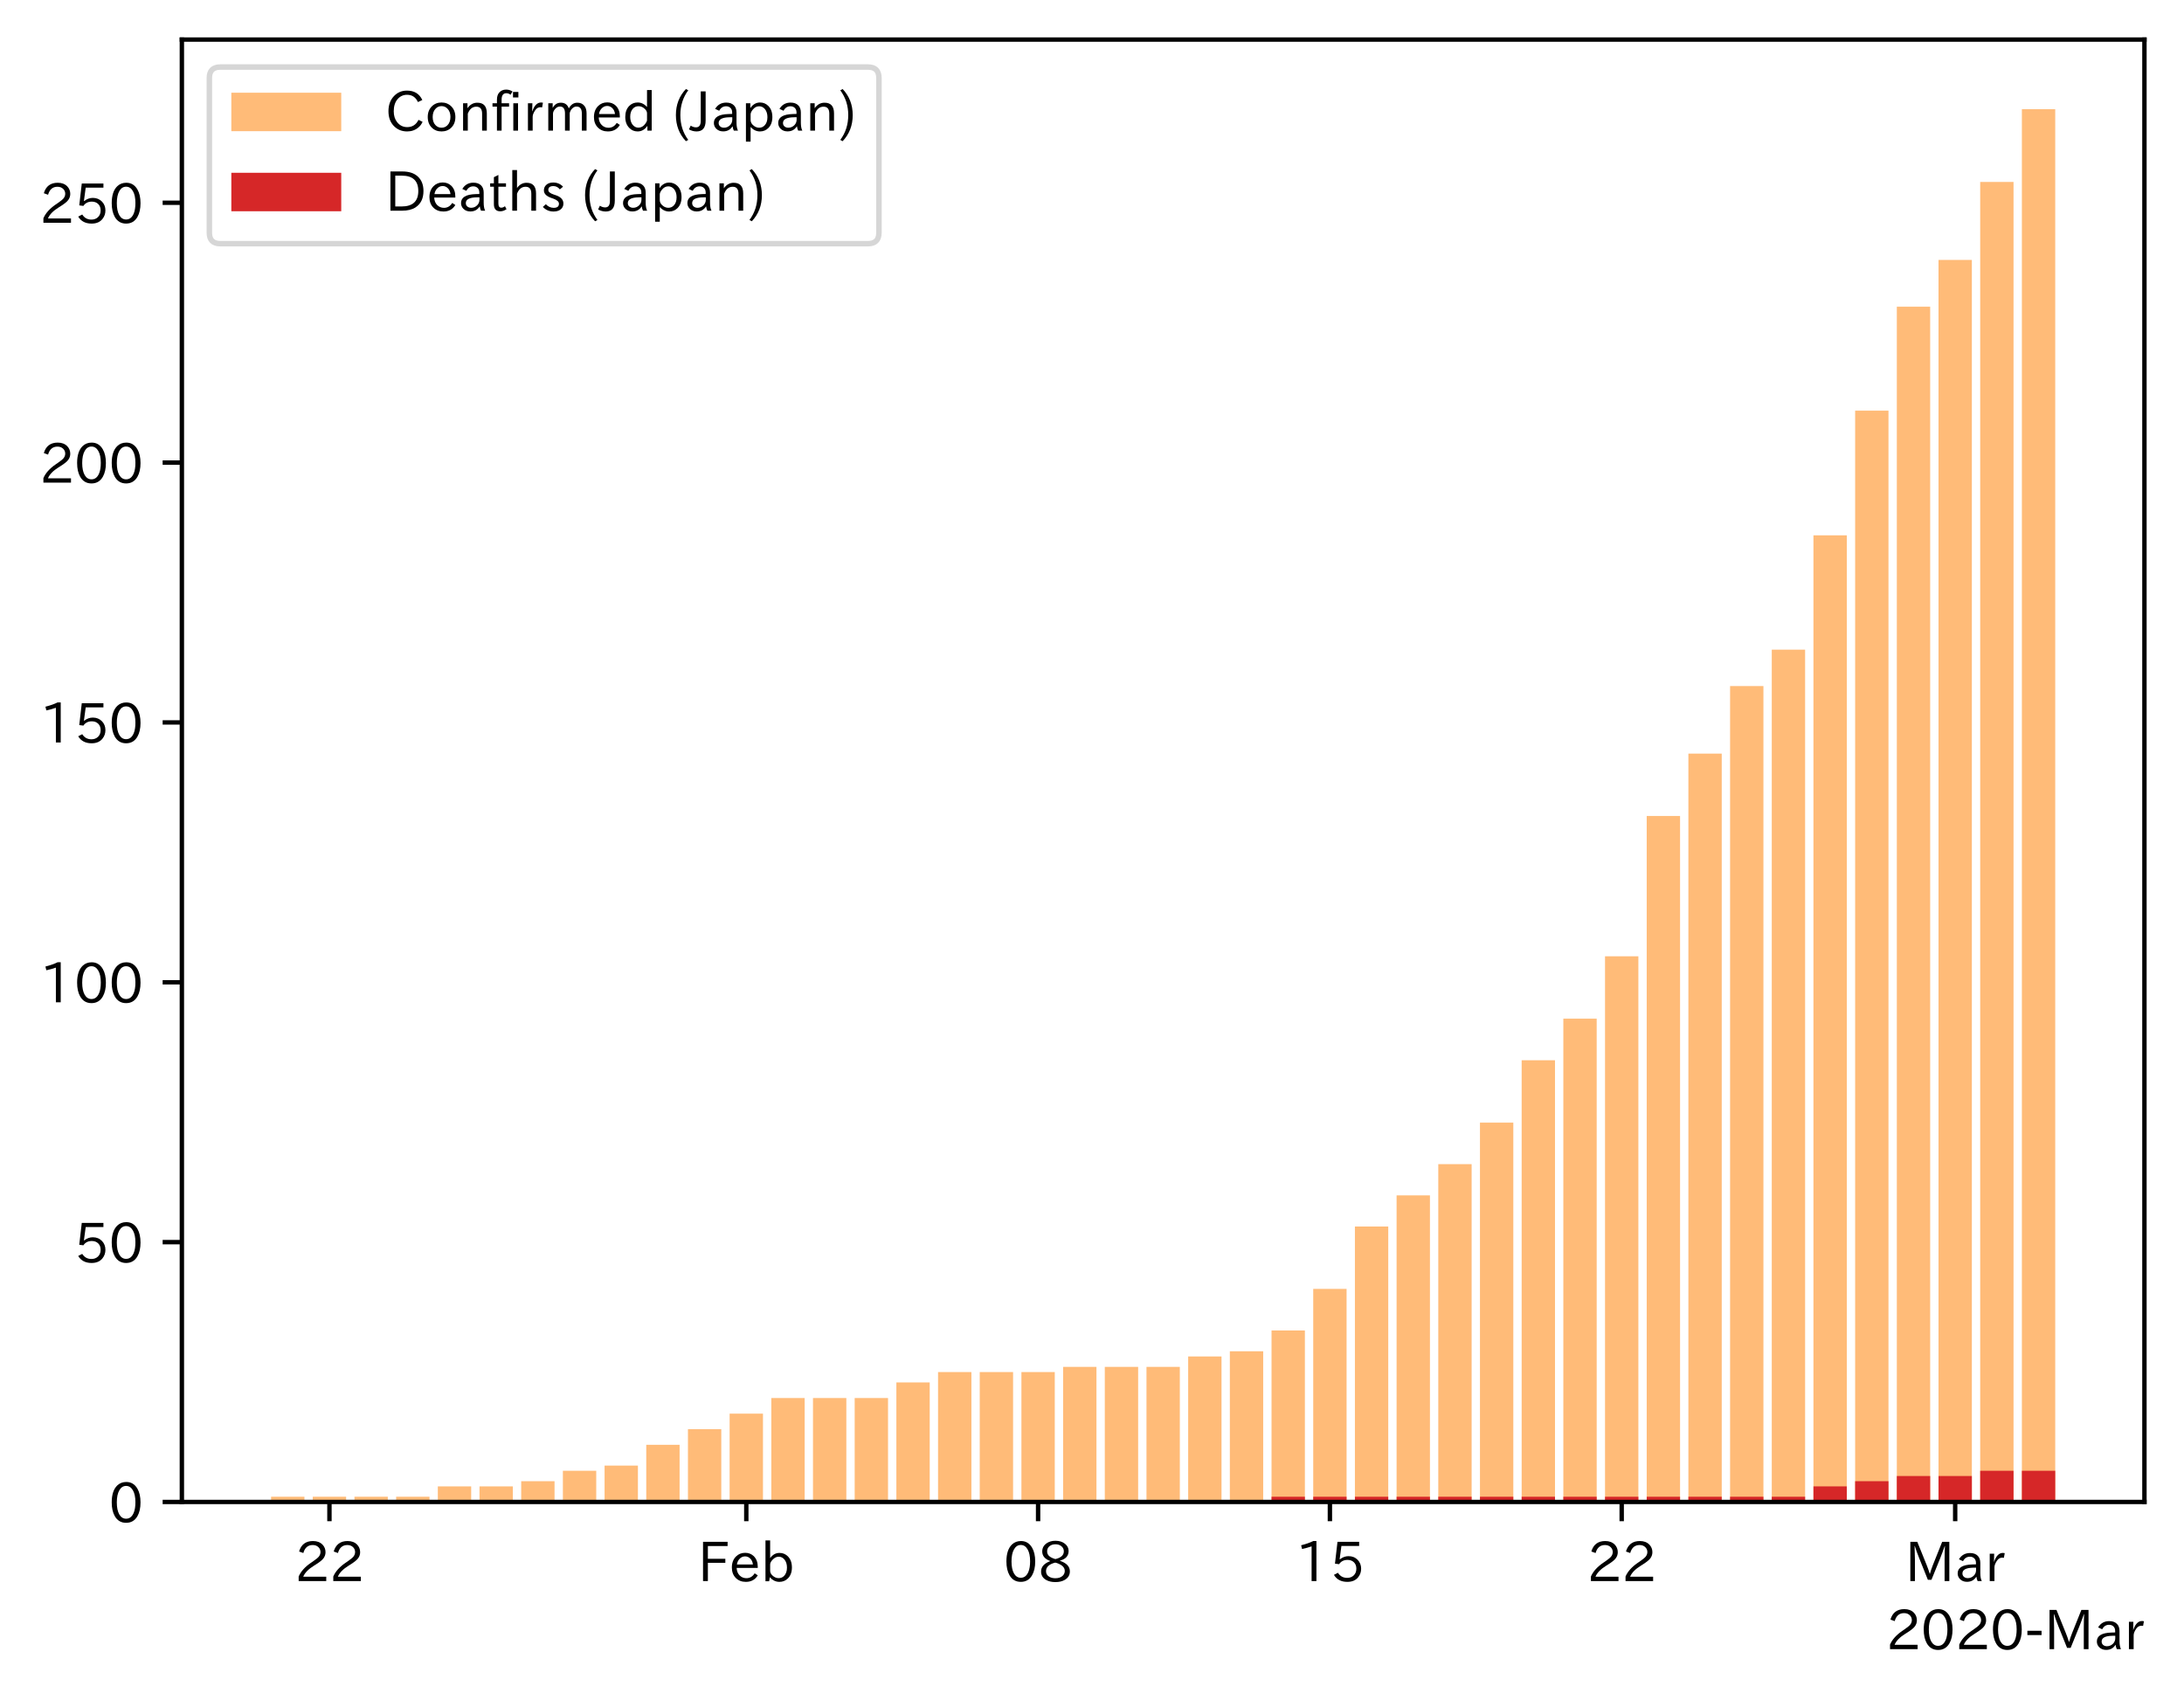 <?xml version="1.0" encoding="utf-8" standalone="no"?>
<!DOCTYPE svg PUBLIC "-//W3C//DTD SVG 1.1//EN"
  "http://www.w3.org/Graphics/SVG/1.1/DTD/svg11.dtd">
<!-- Created with matplotlib (https://matplotlib.org/) -->
<svg height="309.293pt" version="1.1" viewBox="0 0 397.415 309.293" width="397.415pt" xmlns="http://www.w3.org/2000/svg" xmlns:xlink="http://www.w3.org/1999/xlink">
 <defs>
  <style type="text/css">
*{stroke-linecap:butt;stroke-linejoin:round;}
  </style>
 </defs>
 <g id="figure_1">
  <g id="patch_1">
   <path d="M 0 309.293 
L 397.415 309.293 
L 397.415 0 
L 0 0 
z
" style="fill:#ffffff;"/>
  </g>
  <g id="axes_1">
   <g id="patch_2">
    <path d="M 33.095 273.312 
L 390.215 273.312 
L 390.215 7.2 
L 33.095 7.2 
z
" style="fill:#ffffff;"/>
   </g>
   <g id="patch_3">
    <path clip-path="url(#p486ef036c8)" d="M 49.328 273.312 
L 55.396 273.312 
L 55.396 272.366 
L 49.328 272.366 
z
" style="fill:#ffbb78;"/>
   </g>
   <g id="patch_4">
    <path clip-path="url(#p486ef036c8)" d="M 56.913 273.312 
L 62.982 273.312 
L 62.982 272.366 
L 56.913 272.366 
z
" style="fill:#ffbb78;"/>
   </g>
   <g id="patch_5">
    <path clip-path="url(#p486ef036c8)" d="M 64.499 273.312 
L 70.567 273.312 
L 70.567 272.366 
L 64.499 272.366 
z
" style="fill:#ffbb78;"/>
   </g>
   <g id="patch_6">
    <path clip-path="url(#p486ef036c8)" d="M 72.084 273.312 
L 78.153 273.312 
L 78.153 272.366 
L 72.084 272.366 
z
" style="fill:#ffbb78;"/>
   </g>
   <g id="patch_7">
    <path clip-path="url(#p486ef036c8)" d="M 79.67 273.312 
L 85.738 273.312 
L 85.738 270.475 
L 79.67 270.475 
z
" style="fill:#ffbb78;"/>
   </g>
   <g id="patch_8">
    <path clip-path="url(#p486ef036c8)" d="M 87.255 273.312 
L 93.323 273.312 
L 93.323 270.475 
L 87.255 270.475 
z
" style="fill:#ffbb78;"/>
   </g>
   <g id="patch_9">
    <path clip-path="url(#p486ef036c8)" d="M 94.84 273.312 
L 100.909 273.312 
L 100.909 269.529 
L 94.84 269.529 
z
" style="fill:#ffbb78;"/>
   </g>
   <g id="patch_10">
    <path clip-path="url(#p486ef036c8)" d="M 102.426 273.312 
L 108.494 273.312 
L 108.494 267.638 
L 102.426 267.638 
z
" style="fill:#ffbb78;"/>
   </g>
   <g id="patch_11">
    <path clip-path="url(#p486ef036c8)" d="M 110.011 273.312 
L 116.079 273.312 
L 116.079 266.692 
L 110.011 266.692 
z
" style="fill:#ffbb78;"/>
   </g>
   <g id="patch_12">
    <path clip-path="url(#p486ef036c8)" d="M 117.597 273.312 
L 123.665 273.312 
L 123.665 262.91 
L 117.597 262.91 
z
" style="fill:#ffbb78;"/>
   </g>
   <g id="patch_13">
    <path clip-path="url(#p486ef036c8)" d="M 125.182 273.312 
L 131.25 273.312 
L 131.25 260.073 
L 125.182 260.073 
z
" style="fill:#ffbb78;"/>
   </g>
   <g id="patch_14">
    <path clip-path="url(#p486ef036c8)" d="M 132.767 273.312 
L 138.836 273.312 
L 138.836 257.236 
L 132.767 257.236 
z
" style="fill:#ffbb78;"/>
   </g>
   <g id="patch_15">
    <path clip-path="url(#p486ef036c8)" d="M 140.353 273.312 
L 146.421 273.312 
L 146.421 254.399 
L 140.353 254.399 
z
" style="fill:#ffbb78;"/>
   </g>
   <g id="patch_16">
    <path clip-path="url(#p486ef036c8)" d="M 147.938 273.312 
L 154.006 273.312 
L 154.006 254.399 
L 147.938 254.399 
z
" style="fill:#ffbb78;"/>
   </g>
   <g id="patch_17">
    <path clip-path="url(#p486ef036c8)" d="M 155.523 273.312 
L 161.592 273.312 
L 161.592 254.399 
L 155.523 254.399 
z
" style="fill:#ffbb78;"/>
   </g>
   <g id="patch_18">
    <path clip-path="url(#p486ef036c8)" d="M 163.109 273.312 
L 169.177 273.312 
L 169.177 251.562 
L 163.109 251.562 
z
" style="fill:#ffbb78;"/>
   </g>
   <g id="patch_19">
    <path clip-path="url(#p486ef036c8)" d="M 170.694 273.312 
L 176.763 273.312 
L 176.763 249.67 
L 170.694 249.67 
z
" style="fill:#ffbb78;"/>
   </g>
   <g id="patch_20">
    <path clip-path="url(#p486ef036c8)" d="M 178.28 273.312 
L 184.348 273.312 
L 184.348 249.67 
L 178.28 249.67 
z
" style="fill:#ffbb78;"/>
   </g>
   <g id="patch_21">
    <path clip-path="url(#p486ef036c8)" d="M 185.865 273.312 
L 191.933 273.312 
L 191.933 249.67 
L 185.865 249.67 
z
" style="fill:#ffbb78;"/>
   </g>
   <g id="patch_22">
    <path clip-path="url(#p486ef036c8)" d="M 193.45 273.312 
L 199.519 273.312 
L 199.519 248.725 
L 193.45 248.725 
z
" style="fill:#ffbb78;"/>
   </g>
   <g id="patch_23">
    <path clip-path="url(#p486ef036c8)" d="M 201.036 273.312 
L 207.104 273.312 
L 207.104 248.725 
L 201.036 248.725 
z
" style="fill:#ffbb78;"/>
   </g>
   <g id="patch_24">
    <path clip-path="url(#p486ef036c8)" d="M 208.621 273.312 
L 214.689 273.312 
L 214.689 248.725 
L 208.621 248.725 
z
" style="fill:#ffbb78;"/>
   </g>
   <g id="patch_25">
    <path clip-path="url(#p486ef036c8)" d="M 216.207 273.312 
L 222.275 273.312 
L 222.275 246.833 
L 216.207 246.833 
z
" style="fill:#ffbb78;"/>
   </g>
   <g id="patch_26">
    <path clip-path="url(#p486ef036c8)" d="M 223.792 273.312 
L 229.86 273.312 
L 229.86 245.888 
L 223.792 245.888 
z
" style="fill:#ffbb78;"/>
   </g>
   <g id="patch_27">
    <path clip-path="url(#p486ef036c8)" d="M 231.377 273.312 
L 237.446 273.312 
L 237.446 242.105 
L 231.377 242.105 
z
" style="fill:#ffbb78;"/>
   </g>
   <g id="patch_28">
    <path clip-path="url(#p486ef036c8)" d="M 238.963 273.312 
L 245.031 273.312 
L 245.031 234.539 
L 238.963 234.539 
z
" style="fill:#ffbb78;"/>
   </g>
   <g id="patch_29">
    <path clip-path="url(#p486ef036c8)" d="M 246.548 273.312 
L 252.616 273.312 
L 252.616 223.191 
L 246.548 223.191 
z
" style="fill:#ffbb78;"/>
   </g>
   <g id="patch_30">
    <path clip-path="url(#p486ef036c8)" d="M 254.133 273.312 
L 260.202 273.312 
L 260.202 217.517 
L 254.133 217.517 
z
" style="fill:#ffbb78;"/>
   </g>
   <g id="patch_31">
    <path clip-path="url(#p486ef036c8)" d="M 261.719 273.312 
L 267.787 273.312 
L 267.787 211.843 
L 261.719 211.843 
z
" style="fill:#ffbb78;"/>
   </g>
   <g id="patch_32">
    <path clip-path="url(#p486ef036c8)" d="M 269.304 273.312 
L 275.373 273.312 
L 275.373 204.278 
L 269.304 204.278 
z
" style="fill:#ffbb78;"/>
   </g>
   <g id="patch_33">
    <path clip-path="url(#p486ef036c8)" d="M 276.89 273.312 
L 282.958 273.312 
L 282.958 192.93 
L 276.89 192.93 
z
" style="fill:#ffbb78;"/>
   </g>
   <g id="patch_34">
    <path clip-path="url(#p486ef036c8)" d="M 284.475 273.312 
L 290.543 273.312 
L 290.543 185.365 
L 284.475 185.365 
z
" style="fill:#ffbb78;"/>
   </g>
   <g id="patch_35">
    <path clip-path="url(#p486ef036c8)" d="M 292.06 273.312 
L 298.129 273.312 
L 298.129 174.016 
L 292.06 174.016 
z
" style="fill:#ffbb78;"/>
   </g>
   <g id="patch_36">
    <path clip-path="url(#p486ef036c8)" d="M 299.646 273.312 
L 305.714 273.312 
L 305.714 148.483 
L 299.646 148.483 
z
" style="fill:#ffbb78;"/>
   </g>
   <g id="patch_37">
    <path clip-path="url(#p486ef036c8)" d="M 307.231 273.312 
L 313.299 273.312 
L 313.299 137.135 
L 307.231 137.135 
z
" style="fill:#ffbb78;"/>
   </g>
   <g id="patch_38">
    <path clip-path="url(#p486ef036c8)" d="M 314.817 273.312 
L 320.885 273.312 
L 320.885 124.842 
L 314.817 124.842 
z
" style="fill:#ffbb78;"/>
   </g>
   <g id="patch_39">
    <path clip-path="url(#p486ef036c8)" d="M 322.402 273.312 
L 328.47 273.312 
L 328.47 118.222 
L 322.402 118.222 
z
" style="fill:#ffbb78;"/>
   </g>
   <g id="patch_40">
    <path clip-path="url(#p486ef036c8)" d="M 329.987 273.312 
L 336.056 273.312 
L 336.056 97.417 
L 329.987 97.417 
z
" style="fill:#ffbb78;"/>
   </g>
   <g id="patch_41">
    <path clip-path="url(#p486ef036c8)" d="M 337.573 273.312 
L 343.641 273.312 
L 343.641 74.721 
L 337.573 74.721 
z
" style="fill:#ffbb78;"/>
   </g>
   <g id="patch_42">
    <path clip-path="url(#p486ef036c8)" d="M 345.158 273.312 
L 351.226 273.312 
L 351.226 55.808 
L 345.158 55.808 
z
" style="fill:#ffbb78;"/>
   </g>
   <g id="patch_43">
    <path clip-path="url(#p486ef036c8)" d="M 352.744 273.312 
L 358.812 273.312 
L 358.812 47.296 
L 352.744 47.296 
z
" style="fill:#ffbb78;"/>
   </g>
   <g id="patch_44">
    <path clip-path="url(#p486ef036c8)" d="M 360.329 273.312 
L 366.397 273.312 
L 366.397 33.111 
L 360.329 33.111 
z
" style="fill:#ffbb78;"/>
   </g>
   <g id="patch_45">
    <path clip-path="url(#p486ef036c8)" d="M 367.914 273.312 
L 373.983 273.312 
L 373.983 19.872 
L 367.914 19.872 
z
" style="fill:#ffbb78;"/>
   </g>
   <g id="patch_46">
    <path clip-path="url(#p486ef036c8)" d="M 49.328 273.312 
L 55.396 273.312 
L 55.396 273.312 
L 49.328 273.312 
z
" style="fill:#d62728;"/>
   </g>
   <g id="patch_47">
    <path clip-path="url(#p486ef036c8)" d="M 56.913 273.312 
L 62.982 273.312 
L 62.982 273.312 
L 56.913 273.312 
z
" style="fill:#d62728;"/>
   </g>
   <g id="patch_48">
    <path clip-path="url(#p486ef036c8)" d="M 64.499 273.312 
L 70.567 273.312 
L 70.567 273.312 
L 64.499 273.312 
z
" style="fill:#d62728;"/>
   </g>
   <g id="patch_49">
    <path clip-path="url(#p486ef036c8)" d="M 72.084 273.312 
L 78.153 273.312 
L 78.153 273.312 
L 72.084 273.312 
z
" style="fill:#d62728;"/>
   </g>
   <g id="patch_50">
    <path clip-path="url(#p486ef036c8)" d="M 79.67 273.312 
L 85.738 273.312 
L 85.738 273.312 
L 79.67 273.312 
z
" style="fill:#d62728;"/>
   </g>
   <g id="patch_51">
    <path clip-path="url(#p486ef036c8)" d="M 87.255 273.312 
L 93.323 273.312 
L 93.323 273.312 
L 87.255 273.312 
z
" style="fill:#d62728;"/>
   </g>
   <g id="patch_52">
    <path clip-path="url(#p486ef036c8)" d="M 94.84 273.312 
L 100.909 273.312 
L 100.909 273.312 
L 94.84 273.312 
z
" style="fill:#d62728;"/>
   </g>
   <g id="patch_53">
    <path clip-path="url(#p486ef036c8)" d="M 102.426 273.312 
L 108.494 273.312 
L 108.494 273.312 
L 102.426 273.312 
z
" style="fill:#d62728;"/>
   </g>
   <g id="patch_54">
    <path clip-path="url(#p486ef036c8)" d="M 110.011 273.312 
L 116.079 273.312 
L 116.079 273.312 
L 110.011 273.312 
z
" style="fill:#d62728;"/>
   </g>
   <g id="patch_55">
    <path clip-path="url(#p486ef036c8)" d="M 117.597 273.312 
L 123.665 273.312 
L 123.665 273.312 
L 117.597 273.312 
z
" style="fill:#d62728;"/>
   </g>
   <g id="patch_56">
    <path clip-path="url(#p486ef036c8)" d="M 125.182 273.312 
L 131.25 273.312 
L 131.25 273.312 
L 125.182 273.312 
z
" style="fill:#d62728;"/>
   </g>
   <g id="patch_57">
    <path clip-path="url(#p486ef036c8)" d="M 132.767 273.312 
L 138.836 273.312 
L 138.836 273.312 
L 132.767 273.312 
z
" style="fill:#d62728;"/>
   </g>
   <g id="patch_58">
    <path clip-path="url(#p486ef036c8)" d="M 140.353 273.312 
L 146.421 273.312 
L 146.421 273.312 
L 140.353 273.312 
z
" style="fill:#d62728;"/>
   </g>
   <g id="patch_59">
    <path clip-path="url(#p486ef036c8)" d="M 147.938 273.312 
L 154.006 273.312 
L 154.006 273.312 
L 147.938 273.312 
z
" style="fill:#d62728;"/>
   </g>
   <g id="patch_60">
    <path clip-path="url(#p486ef036c8)" d="M 155.523 273.312 
L 161.592 273.312 
L 161.592 273.312 
L 155.523 273.312 
z
" style="fill:#d62728;"/>
   </g>
   <g id="patch_61">
    <path clip-path="url(#p486ef036c8)" d="M 163.109 273.312 
L 169.177 273.312 
L 169.177 273.312 
L 163.109 273.312 
z
" style="fill:#d62728;"/>
   </g>
   <g id="patch_62">
    <path clip-path="url(#p486ef036c8)" d="M 170.694 273.312 
L 176.763 273.312 
L 176.763 273.312 
L 170.694 273.312 
z
" style="fill:#d62728;"/>
   </g>
   <g id="patch_63">
    <path clip-path="url(#p486ef036c8)" d="M 178.28 273.312 
L 184.348 273.312 
L 184.348 273.312 
L 178.28 273.312 
z
" style="fill:#d62728;"/>
   </g>
   <g id="patch_64">
    <path clip-path="url(#p486ef036c8)" d="M 185.865 273.312 
L 191.933 273.312 
L 191.933 273.312 
L 185.865 273.312 
z
" style="fill:#d62728;"/>
   </g>
   <g id="patch_65">
    <path clip-path="url(#p486ef036c8)" d="M 193.45 273.312 
L 199.519 273.312 
L 199.519 273.312 
L 193.45 273.312 
z
" style="fill:#d62728;"/>
   </g>
   <g id="patch_66">
    <path clip-path="url(#p486ef036c8)" d="M 201.036 273.312 
L 207.104 273.312 
L 207.104 273.312 
L 201.036 273.312 
z
" style="fill:#d62728;"/>
   </g>
   <g id="patch_67">
    <path clip-path="url(#p486ef036c8)" d="M 208.621 273.312 
L 214.689 273.312 
L 214.689 273.312 
L 208.621 273.312 
z
" style="fill:#d62728;"/>
   </g>
   <g id="patch_68">
    <path clip-path="url(#p486ef036c8)" d="M 216.207 273.312 
L 222.275 273.312 
L 222.275 273.312 
L 216.207 273.312 
z
" style="fill:#d62728;"/>
   </g>
   <g id="patch_69">
    <path clip-path="url(#p486ef036c8)" d="M 223.792 273.312 
L 229.86 273.312 
L 229.86 273.312 
L 223.792 273.312 
z
" style="fill:#d62728;"/>
   </g>
   <g id="patch_70">
    <path clip-path="url(#p486ef036c8)" d="M 231.377 273.312 
L 237.446 273.312 
L 237.446 272.366 
L 231.377 272.366 
z
" style="fill:#d62728;"/>
   </g>
   <g id="patch_71">
    <path clip-path="url(#p486ef036c8)" d="M 238.963 273.312 
L 245.031 273.312 
L 245.031 272.366 
L 238.963 272.366 
z
" style="fill:#d62728;"/>
   </g>
   <g id="patch_72">
    <path clip-path="url(#p486ef036c8)" d="M 246.548 273.312 
L 252.616 273.312 
L 252.616 272.366 
L 246.548 272.366 
z
" style="fill:#d62728;"/>
   </g>
   <g id="patch_73">
    <path clip-path="url(#p486ef036c8)" d="M 254.133 273.312 
L 260.202 273.312 
L 260.202 272.366 
L 254.133 272.366 
z
" style="fill:#d62728;"/>
   </g>
   <g id="patch_74">
    <path clip-path="url(#p486ef036c8)" d="M 261.719 273.312 
L 267.787 273.312 
L 267.787 272.366 
L 261.719 272.366 
z
" style="fill:#d62728;"/>
   </g>
   <g id="patch_75">
    <path clip-path="url(#p486ef036c8)" d="M 269.304 273.312 
L 275.373 273.312 
L 275.373 272.366 
L 269.304 272.366 
z
" style="fill:#d62728;"/>
   </g>
   <g id="patch_76">
    <path clip-path="url(#p486ef036c8)" d="M 276.89 273.312 
L 282.958 273.312 
L 282.958 272.366 
L 276.89 272.366 
z
" style="fill:#d62728;"/>
   </g>
   <g id="patch_77">
    <path clip-path="url(#p486ef036c8)" d="M 284.475 273.312 
L 290.543 273.312 
L 290.543 272.366 
L 284.475 272.366 
z
" style="fill:#d62728;"/>
   </g>
   <g id="patch_78">
    <path clip-path="url(#p486ef036c8)" d="M 292.06 273.312 
L 298.129 273.312 
L 298.129 272.366 
L 292.06 272.366 
z
" style="fill:#d62728;"/>
   </g>
   <g id="patch_79">
    <path clip-path="url(#p486ef036c8)" d="M 299.646 273.312 
L 305.714 273.312 
L 305.714 272.366 
L 299.646 272.366 
z
" style="fill:#d62728;"/>
   </g>
   <g id="patch_80">
    <path clip-path="url(#p486ef036c8)" d="M 307.231 273.312 
L 313.299 273.312 
L 313.299 272.366 
L 307.231 272.366 
z
" style="fill:#d62728;"/>
   </g>
   <g id="patch_81">
    <path clip-path="url(#p486ef036c8)" d="M 314.817 273.312 
L 320.885 273.312 
L 320.885 272.366 
L 314.817 272.366 
z
" style="fill:#d62728;"/>
   </g>
   <g id="patch_82">
    <path clip-path="url(#p486ef036c8)" d="M 322.402 273.312 
L 328.47 273.312 
L 328.47 272.366 
L 322.402 272.366 
z
" style="fill:#d62728;"/>
   </g>
   <g id="patch_83">
    <path clip-path="url(#p486ef036c8)" d="M 329.987 273.312 
L 336.056 273.312 
L 336.056 270.475 
L 329.987 270.475 
z
" style="fill:#d62728;"/>
   </g>
   <g id="patch_84">
    <path clip-path="url(#p486ef036c8)" d="M 337.573 273.312 
L 343.641 273.312 
L 343.641 269.529 
L 337.573 269.529 
z
" style="fill:#d62728;"/>
   </g>
   <g id="patch_85">
    <path clip-path="url(#p486ef036c8)" d="M 345.158 273.312 
L 351.226 273.312 
L 351.226 268.584 
L 345.158 268.584 
z
" style="fill:#d62728;"/>
   </g>
   <g id="patch_86">
    <path clip-path="url(#p486ef036c8)" d="M 352.744 273.312 
L 358.812 273.312 
L 358.812 268.584 
L 352.744 268.584 
z
" style="fill:#d62728;"/>
   </g>
   <g id="patch_87">
    <path clip-path="url(#p486ef036c8)" d="M 360.329 273.312 
L 366.397 273.312 
L 366.397 267.638 
L 360.329 267.638 
z
" style="fill:#d62728;"/>
   </g>
   <g id="patch_88">
    <path clip-path="url(#p486ef036c8)" d="M 367.914 273.312 
L 373.983 273.312 
L 373.983 267.638 
L 367.914 267.638 
z
" style="fill:#d62728;"/>
   </g>
   <g id="matplotlib.axis_1">
    <g id="xtick_1">
     <g id="line2d_1">
      <defs>
       <path d="M 0 0 
L 0 3.5 
" id="mbf3b80cfae" style="stroke:#000000;stroke-width:0.8;"/>
      </defs>
      <g>
       <use style="stroke:#000000;stroke-width:0.8;" x="59.948" xlink:href="#mbf3b80cfae" y="273.312"/>
      </g>
     </g>
     <g id="text_1">
      <!-- 22 -->
      <defs>
       <path d="M 57.172 0.984 
L 6.984 0.984 
L 6.984 9.281 
Q 12.891 23.047 29.594 34.422 
L 32.375 36.281 
Q 40.922 42.141 43.609 45.406 
Q 46.688 49.266 46.688 53.812 
Q 46.688 58.938 43.062 62.547 
Q 39.062 66.547 32.562 66.547 
Q 19.531 66.547 15.484 52 
L 7.766 54.781 
Q 13.328 73.828 33.062 73.828 
Q 43.844 73.828 50.25 67.438 
Q 55.859 61.672 55.859 53.516 
Q 55.859 47.469 52.25 42.531 
Q 48.922 37.75 36.969 30.281 
L 34.859 29 
Q 19.625 19.578 15.281 8.891 
L 57.172 8.891 
z
" id="IPAexGothic-50"/>
      </defs>
      <g transform="translate(53.649 287.803)scale(0.1 -0.1)">
       <use xlink:href="#IPAexGothic-50"/>
       <use x="62.988" xlink:href="#IPAexGothic-50"/>
      </g>
     </g>
    </g>
    <g id="xtick_2">
     <g id="line2d_2">
      <g>
       <use style="stroke:#000000;stroke-width:0.8;" x="135.801" xlink:href="#mbf3b80cfae" y="273.312"/>
      </g>
     </g>
     <g id="text_2">
      <!-- Feb -->
      <defs>
       <path d="M 54.203 64.703 
L 18.312 64.703 
L 18.312 41.5 
L 50.094 41.5 
L 50.094 34.188 
L 18.312 34.188 
L 18.312 0.984 
L 9.516 0.984 
L 9.516 72.406 
L 54.203 72.406 
z
" id="IPAexGothic-70"/>
       <path d="M 13.484 24.906 
Q 13.922 16.266 18.891 11.281 
Q 23.969 6.203 31.203 6.203 
Q 40.719 6.203 46.297 15.094 
L 51.906 11.375 
Q 44.828 -0.484 30.172 -0.484 
Q 19.094 -0.484 11.969 6.594 
Q 4.781 13.812 4.781 25.641 
Q 4.781 38.188 12.312 45.703 
Q 19 52.391 29 52.391 
Q 38.422 52.391 44.781 46.188 
Q 51.906 38.969 51.906 26.906 
L 51.906 24.906 
z
M 43.062 31.203 
Q 42.328 37.984 38.281 41.891 
Q 34.281 45.906 28.812 45.906 
Q 22.469 45.906 17.969 40.484 
Q 14.891 36.812 13.969 31.203 
z
" id="IPAexGothic-101"/>
       <path d="M 17.578 42.672 
Q 24.219 52.203 34.672 52.203 
Q 43.562 52.203 49.859 45.906 
Q 57.172 38.578 57.172 25.688 
Q 57.172 13.094 49.859 5.812 
Q 43.562 -0.484 34.469 -0.484 
Q 24.359 -0.484 17 8.062 
L 15.766 0.688 
L 9.078 0.688 
L 9.078 74.906 
L 17.578 74.906 
z
M 17.578 31.203 
L 17.578 19.578 
Q 17.578 13.875 23.875 9.375 
Q 28.172 6.297 33.109 6.297 
Q 38.875 6.297 42.875 10.297 
Q 48.188 15.766 48.188 25.484 
Q 48.188 34.281 43.797 39.891 
Q 39.453 45.312 33.203 45.312 
Q 27.484 45.312 22.469 40.281 
Q 17.578 35.406 17.578 31.203 
z
" id="IPAexGothic-98"/>
      </defs>
      <g transform="translate(126.978 287.803)scale(0.1 -0.1)">
       <use xlink:href="#IPAexGothic-70"/>
       <use x="57.178" xlink:href="#IPAexGothic-101"/>
       <use x="114.062" xlink:href="#IPAexGothic-98"/>
      </g>
     </g>
    </g>
    <g id="xtick_3">
     <g id="line2d_3">
      <g>
       <use style="stroke:#000000;stroke-width:0.8;" x="188.899" xlink:href="#mbf3b80cfae" y="273.312"/>
      </g>
     </g>
     <g id="text_3">
      <!-- 08 -->
      <defs>
       <path d="M 31.844 73.828 
Q 45.016 73.828 52.094 61.625 
Q 57.719 51.953 57.719 36.625 
Q 57.719 21.438 52.094 11.578 
Q 45.125 -0.484 31.5 -0.484 
Q 17.922 -0.484 10.938 11.578 
Q 5.328 21.438 5.328 36.719 
Q 5.328 58.016 15.625 67.719 
Q 22.172 73.828 31.844 73.828 
z
M 31.5 66.656 
Q 23.688 66.656 19.188 58.734 
Q 14.594 50.734 14.594 36.625 
Q 14.594 22.75 19.094 14.797 
Q 23.641 6.984 31.5 6.984 
Q 40.922 6.984 45.453 18.016 
Q 48.438 25.344 48.438 37.109 
Q 48.438 50.875 43.844 58.734 
Q 39.203 66.656 31.5 66.656 
z
" id="IPAexGothic-48"/>
       <path d="M 39.703 37.891 
Q 57.812 31.734 57.812 18.703 
Q 57.812 8.453 48.438 3.078 
Q 41.609 -0.875 31.5 -0.875 
Q 21.344 -0.875 14.5 3.078 
Q 5.422 8.297 5.422 18.406 
Q 5.422 31.062 22.016 37.203 
L 22.016 37.5 
Q 7.516 42.719 7.516 54.828 
Q 7.516 64.062 15.328 69.625 
Q 21.969 74.312 31.547 74.312 
Q 42.234 74.312 48.922 68.797 
Q 55.516 63.578 55.516 55.719 
Q 55.516 42.281 39.703 38.188 
z
M 31.594 41.016 
Q 46.828 44.625 46.828 55.125 
Q 46.828 61.188 41.797 64.844 
Q 37.703 67.922 31.5 67.922 
Q 25.094 67.922 20.797 64.5 
Q 16.406 60.891 16.406 55.031 
Q 16.406 49.219 21.094 45.703 
Q 23.344 43.891 26.906 42.531 
Q 31 40.875 31.594 41.016 
z
M 30.906 34.516 
Q 14.406 30.172 14.406 19 
Q 14.406 12.109 20.516 8.688 
Q 25.094 6.109 31.391 6.109 
Q 40.234 6.109 45.016 10.891 
Q 48.531 14.406 48.531 19.531 
Q 48.531 24.906 43.656 28.906 
Q 40.766 31.156 36.719 32.812 
Q 31.984 34.719 30.906 34.516 
z
" id="IPAexGothic-56"/>
      </defs>
      <g transform="translate(182.601 287.803)scale(0.1 -0.1)">
       <use xlink:href="#IPAexGothic-48"/>
       <use x="62.988" xlink:href="#IPAexGothic-56"/>
      </g>
     </g>
    </g>
    <g id="xtick_4">
     <g id="line2d_4">
      <g>
       <use style="stroke:#000000;stroke-width:0.8;" x="241.997" xlink:href="#mbf3b80cfae" y="273.312"/>
      </g>
     </g>
     <g id="text_4">
      <!-- 15 -->
      <defs>
       <path d="M 38.484 0.984 
L 29.688 0.984 
L 29.688 64.109 
Q 21.438 61.281 12.312 59.328 
L 10.688 66.109 
Q 23.734 69.391 32.906 73.922 
L 38.484 73.922 
z
" id="IPAexGothic-49"/>
       <path d="M 18.406 40.672 
Q 25.531 46.297 33.938 46.297 
Q 44 46.297 50.641 39.5 
Q 56.844 33.016 56.844 23.391 
Q 56.844 14.656 51.516 8.016 
Q 44.828 -0.484 31.734 -0.484 
Q 14.984 -0.484 7.328 12.25 
L 14.656 16.062 
Q 20.453 6.781 31.453 6.781 
Q 38.531 6.781 43.266 11.188 
Q 48.141 15.828 48.141 23.484 
Q 48.141 30.719 43.844 35.016 
Q 39.359 39.5 32.125 39.5 
Q 21.969 39.5 16.75 31.688 
L 9.234 32.672 
L 13.812 72.406 
L 53.219 72.406 
L 53.219 64.891 
L 20.953 64.891 
L 17.719 40.672 
z
" id="IPAexGothic-53"/>
      </defs>
      <g transform="translate(235.698 287.803)scale(0.1 -0.1)">
       <use xlink:href="#IPAexGothic-49"/>
       <use x="62.988" xlink:href="#IPAexGothic-53"/>
      </g>
     </g>
    </g>
    <g id="xtick_5">
     <g id="line2d_5">
      <g>
       <use style="stroke:#000000;stroke-width:0.8;" x="295.095" xlink:href="#mbf3b80cfae" y="273.312"/>
      </g>
     </g>
     <g id="text_5">
      <!-- 22 -->
      <g transform="translate(288.796 287.803)scale(0.1 -0.1)">
       <use xlink:href="#IPAexGothic-50"/>
       <use x="62.988" xlink:href="#IPAexGothic-50"/>
      </g>
     </g>
    </g>
    <g id="xtick_6">
     <g id="line2d_6">
      <g>
       <use style="stroke:#000000;stroke-width:0.8;" x="355.778" xlink:href="#mbf3b80cfae" y="273.312"/>
      </g>
     </g>
     <g id="text_6">
      <!-- Mar -->
      <defs>
       <path d="M 80.422 0.984 
L 71.828 0.984 
L 71.828 39.594 
Q 71.828 51.266 72.406 64.594 
L 72.016 64.594 
Q 68.062 53.266 63.531 41.797 
L 47.906 3.266 
L 41.406 3.266 
L 25.641 42.578 
Q 20.75 54.781 17.625 64.703 
L 17.234 64.703 
Q 17.828 48.922 17.828 39.891 
L 17.828 0.984 
L 9.516 0.984 
L 9.516 72.406 
L 22.125 72.406 
L 39.109 30.375 
Q 42.141 23 44.828 14.156 
L 45.125 14.156 
Q 47.312 22.125 50.531 30.172 
L 67.438 72.406 
L 80.422 72.406 
z
" id="IPAexGothic-77"/>
       <path d="M 49.312 0.984 
L 41.75 0.984 
Q 39.984 4.734 39.547 8.688 
L 39.203 8.688 
Q 33.547 -0.391 22.312 -0.391 
Q 14.594 -0.391 9.719 4.5 
Q 5.422 8.797 5.422 14.984 
Q 5.422 30.422 32.031 31.203 
L 38.719 31.391 
L 38.719 33.984 
Q 38.719 39.203 35.75 42.188 
Q 32.625 45.312 27.734 45.312 
Q 19.344 45.312 15.141 37.156 
L 7.719 40.578 
Q 14.656 52 27.938 52 
Q 37.109 52 42.047 46.875 
Q 46.625 42.281 46.625 33.891 
L 46.625 15.578 
Q 46.625 6.25 49.312 0.984 
z
M 38.922 25.391 
L 33.453 25.297 
Q 14.109 24.859 14.109 14.891 
Q 14.109 11.375 16.406 9.078 
Q 19.234 6.297 23.828 6.297 
Q 30.219 6.297 34.906 10.984 
Q 38.922 15.141 38.922 21 
z
" id="IPAexGothic-97"/>
       <path d="M 36.078 51.812 
L 34.578 43.266 
Q 32.906 43.609 31.594 43.609 
Q 25.828 43.609 22.078 38.188 
Q 17.391 31.344 17.391 26.172 
L 17.391 0.984 
L 8.797 0.984 
L 8.797 50.781 
L 16.891 50.781 
L 16.5 35.984 
L 16.703 35.984 
Q 22.219 52.203 32.766 52.203 
Q 34.469 52.203 36.078 51.812 
z
" id="IPAexGothic-114"/>
      </defs>
      <g transform="translate(346.668 287.803)scale(0.1 -0.1)">
       <use xlink:href="#IPAexGothic-77"/>
       <use x="90.186" xlink:href="#IPAexGothic-97"/>
       <use x="145.166" xlink:href="#IPAexGothic-114"/>
      </g>
     </g>
    </g>
    <g id="text_7">
     <!-- 2020-Mar -->
     <defs>
      <path d="M 30.766 26.609 
L 4.984 26.609 
L 4.984 34.422 
L 30.766 34.422 
z
" id="IPAexGothic-45"/>
     </defs>
     <g transform="translate(343.223 300.193)scale(0.1 -0.1)">
      <use xlink:href="#IPAexGothic-50"/>
      <use x="62.988" xlink:href="#IPAexGothic-48"/>
      <use x="125.977" xlink:href="#IPAexGothic-50"/>
      <use x="188.965" xlink:href="#IPAexGothic-48"/>
      <use x="251.953" xlink:href="#IPAexGothic-45"/>
      <use x="287.744" xlink:href="#IPAexGothic-77"/>
      <use x="377.93" xlink:href="#IPAexGothic-97"/>
      <use x="432.91" xlink:href="#IPAexGothic-114"/>
     </g>
    </g>
   </g>
   <g id="matplotlib.axis_2">
    <g id="ytick_1">
     <g id="line2d_7">
      <defs>
       <path d="M 0 0 
L -3.5 0 
" id="m0091908d09" style="stroke:#000000;stroke-width:0.8;"/>
      </defs>
      <g>
       <use style="stroke:#000000;stroke-width:0.8;" x="33.095" xlink:href="#m0091908d09" y="273.312"/>
      </g>
     </g>
     <g id="text_8">
      <!-- 0 -->
      <g transform="translate(19.797 277.057)scale(0.1 -0.1)">
       <use xlink:href="#IPAexGothic-48"/>
      </g>
     </g>
    </g>
    <g id="ytick_2">
     <g id="line2d_8">
      <g>
       <use style="stroke:#000000;stroke-width:0.8;" x="33.095" xlink:href="#m0091908d09" y="226.028"/>
      </g>
     </g>
     <g id="text_9">
      <!-- 50 -->
      <g transform="translate(13.498 229.774)scale(0.1 -0.1)">
       <use xlink:href="#IPAexGothic-53"/>
       <use x="62.988" xlink:href="#IPAexGothic-48"/>
      </g>
     </g>
    </g>
    <g id="ytick_3">
     <g id="line2d_9">
      <g>
       <use style="stroke:#000000;stroke-width:0.8;" x="33.095" xlink:href="#m0091908d09" y="178.745"/>
      </g>
     </g>
     <g id="text_10">
      <!-- 100 -->
      <g transform="translate(7.2 182.49)scale(0.1 -0.1)">
       <use xlink:href="#IPAexGothic-49"/>
       <use x="62.988" xlink:href="#IPAexGothic-48"/>
       <use x="125.977" xlink:href="#IPAexGothic-48"/>
      </g>
     </g>
    </g>
    <g id="ytick_4">
     <g id="line2d_10">
      <g>
       <use style="stroke:#000000;stroke-width:0.8;" x="33.095" xlink:href="#m0091908d09" y="131.461"/>
      </g>
     </g>
     <g id="text_11">
      <!-- 150 -->
      <g transform="translate(7.2 135.207)scale(0.1 -0.1)">
       <use xlink:href="#IPAexGothic-49"/>
       <use x="62.988" xlink:href="#IPAexGothic-53"/>
       <use x="125.977" xlink:href="#IPAexGothic-48"/>
      </g>
     </g>
    </g>
    <g id="ytick_5">
     <g id="line2d_11">
      <g>
       <use style="stroke:#000000;stroke-width:0.8;" x="33.095" xlink:href="#m0091908d09" y="84.178"/>
      </g>
     </g>
     <g id="text_12">
      <!-- 200 -->
      <g transform="translate(7.2 87.923)scale(0.1 -0.1)">
       <use xlink:href="#IPAexGothic-50"/>
       <use x="62.988" xlink:href="#IPAexGothic-48"/>
       <use x="125.977" xlink:href="#IPAexGothic-48"/>
      </g>
     </g>
    </g>
    <g id="ytick_6">
     <g id="line2d_12">
      <g>
       <use style="stroke:#000000;stroke-width:0.8;" x="33.095" xlink:href="#m0091908d09" y="36.894"/>
      </g>
     </g>
     <g id="text_13">
      <!-- 250 -->
      <g transform="translate(7.2 40.639)scale(0.1 -0.1)">
       <use xlink:href="#IPAexGothic-50"/>
       <use x="62.988" xlink:href="#IPAexGothic-53"/>
       <use x="125.977" xlink:href="#IPAexGothic-48"/>
      </g>
     </g>
    </g>
   </g>
   <g id="patch_89">
    <path d="M 33.095 273.312 
L 33.095 7.2 
" style="fill:none;stroke:#000000;stroke-linecap:square;stroke-linejoin:miter;stroke-width:0.8;"/>
   </g>
   <g id="patch_90">
    <path d="M 390.215 273.312 
L 390.215 7.2 
" style="fill:none;stroke:#000000;stroke-linecap:square;stroke-linejoin:miter;stroke-width:0.8;"/>
   </g>
   <g id="patch_91">
    <path d="M 33.095 273.312 
L 390.215 273.312 
" style="fill:none;stroke:#000000;stroke-linecap:square;stroke-linejoin:miter;stroke-width:0.8;"/>
   </g>
   <g id="patch_92">
    <path d="M 33.095 7.2 
L 390.215 7.2 
" style="fill:none;stroke:#000000;stroke-linecap:square;stroke-linejoin:miter;stroke-width:0.8;"/>
   </g>
   <g id="legend_1">
    <g id="patch_93">
     <path d="M 40.095 44.341 
L 157.938 44.341 
Q 159.938 44.341 159.938 42.341 
L 159.938 14.2 
Q 159.938 12.2 157.938 12.2 
L 40.095 12.2 
Q 38.095 12.2 38.095 14.2 
L 38.095 42.341 
Q 38.095 44.341 40.095 44.341 
z
" style="fill:#ffffff;opacity:0.8;stroke:#cccccc;stroke-linejoin:miter;"/>
    </g>
    <g id="patch_94">
     <path d="M 42.095 23.87 
L 62.095 23.87 
L 62.095 16.87 
L 42.095 16.87 
z
" style="fill:#ffbb78;"/>
    </g>
    <g id="text_14">
     <!-- Confirmed (Japan) -->
     <defs>
      <path d="M 68.016 17 
Q 65.328 10.844 60.297 6.688 
Q 51.766 -0.484 39.984 -0.484 
Q 24.812 -0.484 14.984 10.203 
Q 5.906 20.219 5.906 36.422 
Q 5.906 53.219 15.828 63.719 
Q 25.297 73.828 39.594 73.828 
Q 59.578 73.828 67.531 56.688 
L 59.516 52.984 
Q 53.516 66.219 39.703 66.219 
Q 29.547 66.219 22.703 58.5 
Q 15.531 50.25 15.531 36.281 
Q 15.531 24.219 21.625 16.5 
Q 28.766 7.375 40.047 7.375 
Q 54 7.375 60.594 20.609 
z
" id="IPAexGothic-67"/>
      <path d="M 29.984 52.203 
Q 40.531 52.203 47.75 45.125 
Q 55.172 37.703 55.172 25.594 
Q 55.172 13.875 47.906 6.594 
Q 40.766 -0.484 29.984 -0.484 
Q 19.188 -0.484 12.203 6.5 
Q 4.891 13.766 4.891 25.875 
Q 4.891 37.703 12.312 45.125 
Q 19.391 52.203 29.984 52.203 
z
M 29.984 45.609 
Q 23.734 45.609 19.391 41.109 
Q 13.875 35.594 13.875 25.781 
Q 13.875 16.109 19.281 10.688 
Q 23.688 6.297 29.984 6.297 
Q 36.422 6.297 40.766 10.797 
Q 46.188 16.219 46.188 26.125 
Q 46.188 35.453 40.672 41.109 
Q 36.188 45.609 29.984 45.609 
z
" id="IPAexGothic-111"/>
      <path d="M 52 0.984 
L 43.406 0.984 
L 43.406 31.891 
Q 43.406 44.578 32.906 44.578 
Q 22.312 44.578 17.391 31.891 
L 17.391 0.984 
L 8.797 0.984 
L 8.797 50.781 
L 16.797 50.781 
L 16.797 41.797 
Q 23.828 51.812 34.719 51.812 
Q 52 51.812 52 32.375 
z
" id="IPAexGothic-110"/>
      <path d="M 38.375 72.219 
L 34.812 66.312 
Q 31.109 69.094 27.203 69.094 
Q 18.5 69.094 18.5 57.375 
L 18.5 50.781 
L 32.078 50.781 
L 32.078 44.672 
L 18.5 44.672 
L 18.5 0.984 
L 10.016 0.984 
L 10.016 44.672 
L 1.906 44.672 
L 1.906 50.781 
L 10.016 50.781 
L 10.016 57.172 
Q 10.016 65.438 13.922 70.062 
Q 18.75 75.688 26.703 75.688 
Q 33.062 75.688 38.375 72.219 
z
" id="IPAexGothic-102"/>
      <path d="M 18.406 61.375 
L 8.594 61.375 
L 8.594 71.391 
L 18.406 71.391 
z
M 17.781 0.984 
L 9.188 0.984 
L 9.188 50.781 
L 17.781 50.781 
z
" id="IPAexGothic-105"/>
      <path d="M 78.469 0.984 
L 69.875 0.984 
L 69.875 32.172 
Q 69.875 44.828 60.109 44.828 
Q 55.469 44.828 51.609 40.531 
Q 48.875 37.453 47.797 32.859 
L 47.797 0.984 
L 39.203 0.984 
L 39.203 32.281 
Q 39.203 44.828 29.984 44.828 
Q 25.094 44.828 21.391 40.531 
Q 17.391 36.031 17.391 31.891 
L 17.391 0.984 
L 8.797 0.984 
L 8.797 50.781 
L 16.797 50.781 
L 16.797 42.188 
Q 21.734 51.812 31.688 51.812 
Q 42.578 51.812 46.188 41.359 
Q 51.609 51.812 61.766 51.812 
Q 69.969 51.812 74.562 46 
Q 78.469 41.219 78.469 32.375 
z
" id="IPAexGothic-109"/>
      <path d="M 52.984 0.984 
L 45.172 0.984 
L 45.172 9.672 
Q 38.141 -0.484 27.391 -0.484 
Q 18.453 -0.484 12.312 5.812 
Q 4.891 13.188 4.891 25.984 
Q 4.891 38.531 12.062 45.906 
Q 18.266 52.203 27.391 52.203 
Q 37.25 52.203 44.484 43.891 
L 44.484 74.906 
L 52.984 74.906 
z
M 44.484 20.359 
L 44.484 32.766 
Q 44.484 37.703 38.375 42.281 
Q 34.078 45.406 28.953 45.406 
Q 23.188 45.406 19.188 41.406 
Q 13.875 36.078 13.875 26.219 
Q 13.875 17.328 18.266 11.719 
Q 22.516 6.391 28.859 6.391 
Q 36.281 6.391 41.5 13.672 
Q 44.484 17.719 44.484 20.359 
z
" id="IPAexGothic-100"/>
      <path id="IPAexGothic-32"/>
      <path d="M 30.125 -15.875 
L 25.828 -18.219 
Q 7.625 1.078 7.625 29.297 
Q 7.625 57.469 25.828 76.703 
L 30.125 74.422 
Q 15.719 55.031 15.719 29.391 
Q 15.719 3.172 30.125 -15.875 
z
" id="IPAexGothic-40"/>
      <path d="M 28.422 72.406 
L 28.422 19.281 
Q 28.422 -0.484 11.922 -0.484 
Q 4.734 -0.484 -1.953 3.266 
L 1.312 10.062 
Q 5.906 6.984 10.844 6.984 
Q 19.531 6.984 19.531 18.797 
L 19.531 72.406 
z
" id="IPAexGothic-74"/>
      <path d="M 16.797 42 
Q 23.828 52.203 34.469 52.203 
Q 43.266 52.203 49.562 45.906 
Q 56.891 38.578 56.891 25.688 
Q 56.891 13.141 49.656 5.812 
Q 43.359 -0.484 34.375 -0.484 
Q 24.516 -0.484 17.281 7.766 
L 17.281 -19 
L 8.797 -19 
L 8.797 50.781 
L 16.797 50.781 
z
M 17.281 30.469 
L 17.281 20.172 
Q 17.281 14.016 23.688 9.375 
Q 27.984 6.297 32.906 6.297 
Q 38.578 6.297 42.578 10.297 
Q 47.906 15.578 47.906 25.484 
Q 47.906 34.375 43.5 39.984 
Q 39.109 45.312 32.812 45.312 
Q 25.875 45.312 20.906 38.812 
Q 17.281 34.125 17.281 30.469 
z
" id="IPAexGothic-112"/>
      <path d="M 7.281 76.703 
Q 25.594 57.375 25.594 29.297 
Q 25.594 1.172 7.281 -18.219 
L 2.984 -15.875 
Q 17.484 3.375 17.484 29.391 
Q 17.484 54.828 2.984 74.422 
z
" id="IPAexGothic-41"/>
     </defs>
     <g transform="translate(70.095 23.87)scale(0.1 -0.1)">
      <use xlink:href="#IPAexGothic-67"/>
      <use x="72.51" xlink:href="#IPAexGothic-111"/>
      <use x="132.91" xlink:href="#IPAexGothic-110"/>
      <use x="193.311" xlink:href="#IPAexGothic-102"/>
      <use x="223.926" xlink:href="#IPAexGothic-105"/>
      <use x="250.928" xlink:href="#IPAexGothic-114"/>
      <use x="287.939" xlink:href="#IPAexGothic-109"/>
      <use x="375.049" xlink:href="#IPAexGothic-101"/>
      <use x="431.934" xlink:href="#IPAexGothic-100"/>
      <use x="494.336" xlink:href="#IPAexGothic-32"/>
      <use x="521.338" xlink:href="#IPAexGothic-40"/>
      <use x="554.639" xlink:href="#IPAexGothic-74"/>
      <use x="592.627" xlink:href="#IPAexGothic-97"/>
      <use x="647.607" xlink:href="#IPAexGothic-112"/>
      <use x="709.717" xlink:href="#IPAexGothic-97"/>
      <use x="764.697" xlink:href="#IPAexGothic-110"/>
      <use x="825.098" xlink:href="#IPAexGothic-41"/>
     </g>
    </g>
    <g id="patch_95">
     <path d="M 42.095 38.441 
L 62.095 38.441 
L 62.095 31.441 
L 42.095 31.441 
z
" style="fill:#d62728;"/>
    </g>
    <g id="text_15">
     <!-- Deaths (Japan) -->
     <defs>
      <path d="M 9.516 72.406 
L 31 72.406 
Q 49.359 72.406 59.234 63.281 
Q 69.625 53.812 69.625 36.812 
Q 69.625 16.359 54.938 6.891 
Q 45.703 0.984 30.328 0.984 
L 9.516 0.984 
z
M 18.312 8.688 
L 29.594 8.688 
Q 60.203 8.688 60.203 36.812 
Q 60.203 64.797 30.125 64.797 
L 18.312 64.797 
z
" id="IPAexGothic-68"/>
      <path d="M 33.203 3.766 
Q 27.641 -0.094 21.828 -0.094 
Q 10.203 -0.094 10.203 12.984 
L 10.203 44.672 
L 3.422 44.672 
L 3.422 50.781 
L 10.203 50.781 
L 10.203 61.969 
L 18.406 66.062 
L 18.406 50.781 
L 32.234 50.781 
L 32.234 44.672 
L 18.406 44.672 
L 18.406 14.156 
Q 18.406 6.5 23.641 6.5 
Q 27.156 6.5 30.328 9.188 
z
" id="IPAexGothic-116"/>
      <path d="M 52.297 0.984 
L 43.703 0.984 
L 43.703 31.891 
Q 43.703 44.578 33.297 44.578 
Q 22.609 44.578 17.672 31.891 
L 17.672 0.984 
L 9.078 0.984 
L 9.078 74.906 
L 17.672 74.906 
L 17.672 42.281 
Q 24.469 51.812 35.109 51.812 
Q 52.297 51.812 52.297 32.375 
z
" id="IPAexGothic-104"/>
      <path d="M 34.906 39.797 
Q 30.281 45.797 23.188 45.797 
Q 13.922 45.797 13.922 38.672 
Q 13.922 33.641 23.922 30.375 
L 27.203 29.297 
Q 41.406 24.656 41.406 13.969 
Q 41.406 6.781 35.5 2.688 
Q 30.812 -0.484 23.391 -0.484 
Q 11.969 -0.484 4 7.859 
L 9.422 12.797 
Q 15.578 6.203 23.688 6.203 
Q 33.297 6.203 33.297 13.672 
Q 33.297 19.344 22.703 23.094 
L 19.281 24.266 
Q 5.906 28.953 5.906 37.984 
Q 5.906 43.703 9.812 47.609 
Q 14.5 52.297 22.703 52.297 
Q 33.688 52.297 40.719 44.672 
z
" id="IPAexGothic-115"/>
     </defs>
     <g transform="translate(70.095 38.441)scale(0.1 -0.1)">
      <use xlink:href="#IPAexGothic-68"/>
      <use x="75.684" xlink:href="#IPAexGothic-101"/>
      <use x="132.568" xlink:href="#IPAexGothic-97"/>
      <use x="187.549" xlink:href="#IPAexGothic-116"/>
      <use x="222.168" xlink:href="#IPAexGothic-104"/>
      <use x="282.861" xlink:href="#IPAexGothic-115"/>
      <use x="329.053" xlink:href="#IPAexGothic-32"/>
      <use x="356.055" xlink:href="#IPAexGothic-40"/>
      <use x="389.355" xlink:href="#IPAexGothic-74"/>
      <use x="427.344" xlink:href="#IPAexGothic-97"/>
      <use x="482.324" xlink:href="#IPAexGothic-112"/>
      <use x="544.434" xlink:href="#IPAexGothic-97"/>
      <use x="599.414" xlink:href="#IPAexGothic-110"/>
      <use x="659.814" xlink:href="#IPAexGothic-41"/>
     </g>
    </g>
   </g>
  </g>
 </g>
 <defs>
  <clipPath id="p486ef036c8">
   <rect height="266.112" width="357.12" x="33.095" y="7.2"/>
  </clipPath>
 </defs>
</svg>
